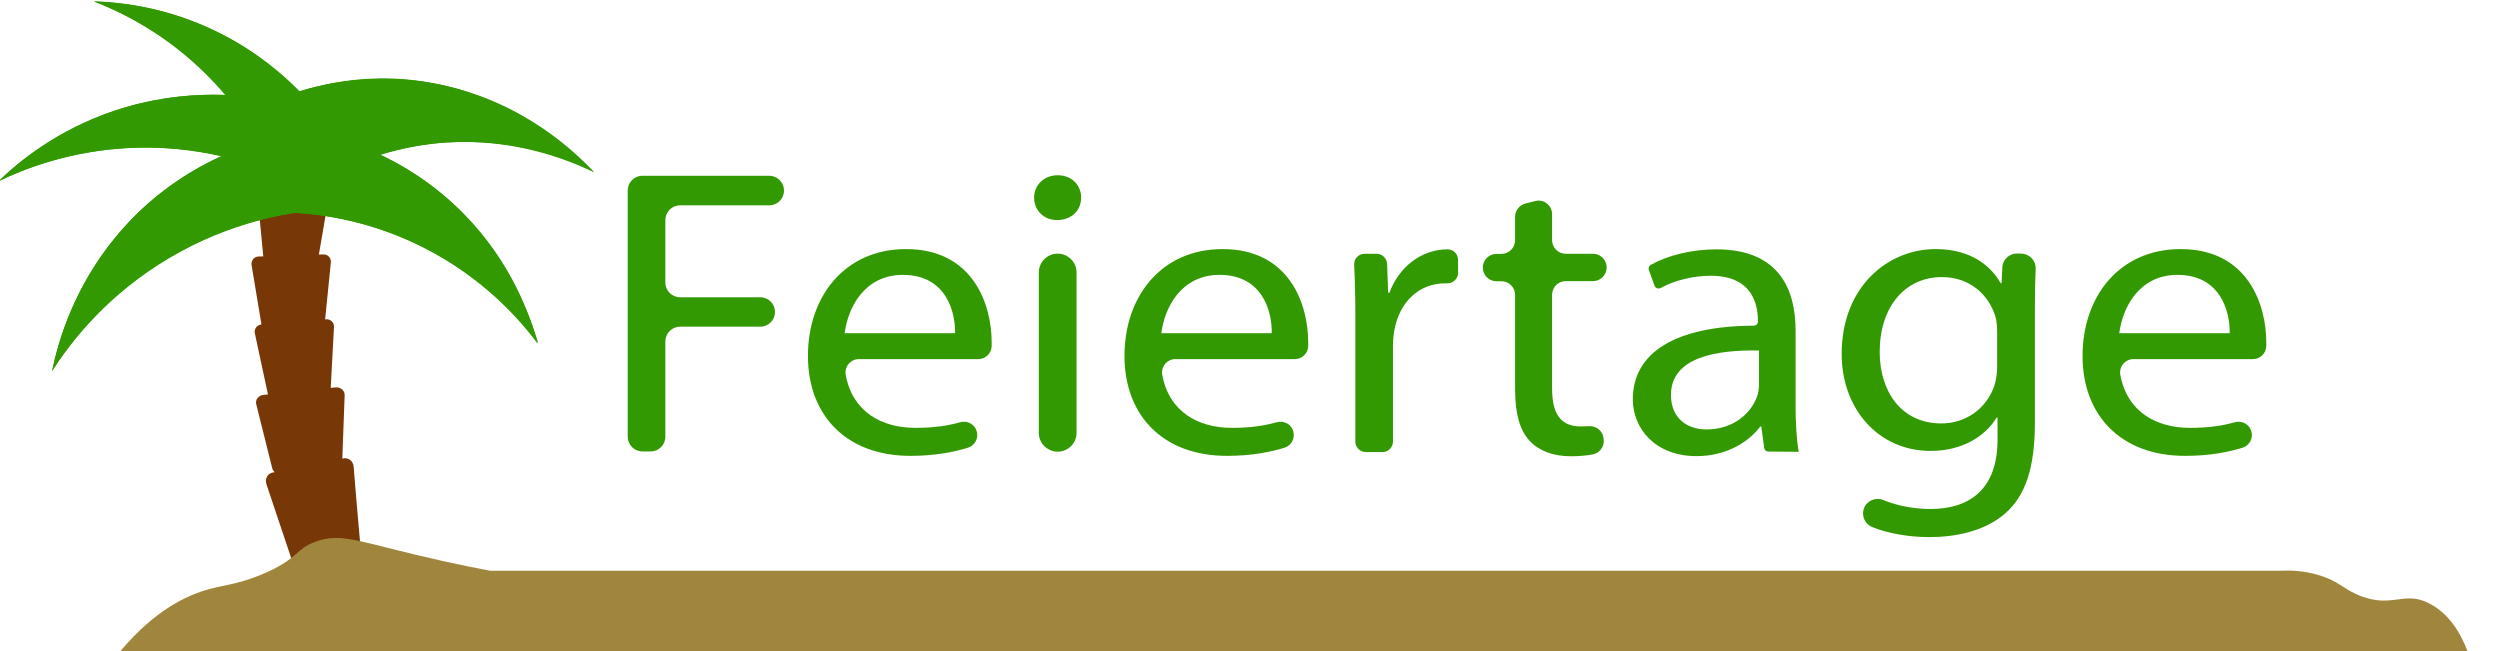 <?xml version="1.0" encoding="utf-8"?>
<!-- Generator: Adobe Illustrator 24.0.0, SVG Export Plug-In . SVG Version: 6.00 Build 0)  -->
<svg version="1.1" id="Ebene_1" xmlns="http://www.w3.org/2000/svg" xmlns:xlink="http://www.w3.org/1999/xlink" x="0px" y="0px"
	 viewBox="0 0 1920 500" style="enable-background:new 0 0 1920 500;" xml:space="preserve">
<style type="text/css">
	.st0{fill:#773707;}
	.st1{fill:#339900;}
	.st2{fill:#A0863C;}
</style>
<g>
	<path class="st0" d="M271.6,358.4c-0.3-4.1-3.9-7.1-7.6-6.4l-1.1,0.2c0.6-16.2,1.2-32.4,1.8-48.7c0.1-3.5-3.1-6.3-6.8-6l-3.9,0.4
		c0.8-15.6,1.7-31.2,2.5-46.8c0.2-3.4-2.6-6.1-6-5.9l-0.8,0.1c1.5-14.6,2.9-29.2,4.4-43.8c0.3-3.4-2.3-6.2-5.7-6.1l-3.5,0.1
		c2-11.5,3.9-23,5.9-34.4c0.5-2.8-1.6-5.5-4.5-5.6l-42.8-1.6c-2.9-0.1-5.2,2.3-4.9,5.2c1.2,12.6,2.4,25.2,3.6,37.8l-3.7,0.1
		c-3.4,0.1-5.8,3.2-5.3,6.5c2.5,15.2,5.1,30.4,7.6,45.7l-0.1,0c-3.3,0.3-5.7,3.4-5,6.7c3.4,15.7,6.7,31.3,10.1,47l-3.6,0.4
		c-3.7,0.4-6.3,3.8-5.4,7.2c4.1,16.4,8.2,32.8,12.3,49.2c0.3,1.2,1,2.2,1.9,2.9l-1.9,0.4c-3.7,0.8-5.8,4.9-4.5,8.8
		c6.3,18.7,12.5,37.4,18.8,56.1c1.1,3.2,4.2,5.2,7.3,4.6l41-8.4c3.1-0.6,5.1-3.6,4.9-7.1C274.8,397.7,273.2,378,271.6,358.4z"/>
</g>
<path class="st1" d="M413.4,263.6c-13.7-18.2-41.9-50.6-88.6-73.9c-39.8-19.9-76.2-24.9-98-26.2c2.7-20.9,5.4-41.9,8.2-62.8
	c22.6,3.9,73.7,16.3,118.9,61.6C390.5,199.1,406.5,240.7,413.4,263.6z"/>
<path class="st1" d="M456.3,132.3c-21.6-10.4-62.1-26-113.3-22.9c-55.3,3.3-95.7,26.8-115.8,40.6c-2-25.6-4-51.1-5.9-76.7
	c21.6-8,72-22.7,133.5-4C404.7,84.5,439.1,114.8,456.3,132.3z"/>
<path class="st1" d="M40,284.8c12.3-19.1,37.4-52.8,80.8-80.9c47.9-31,93.6-39.3,116.6-41.9c-11.9-17.9-23.9-35.7-35.8-53.6
	c-21.9,6.2-71,23.5-111.6,72.2C57.1,220,44.9,262,40,284.8z"/>
<path class="st1" d="M72.1,1.1c20.2,7.7,56.1,24.2,89.6,58.7c36.2,37.3,51.7,76.9,58.3,97.9c14.7-13.9,29.3-27.7,44-41.6
	c-10.6-18.5-37.5-59.3-89.5-87.5C132.4,5.8,93.1,1.8,72.1,1.1z"/>
<path class="st1" d="M-1,139.2c19.2-9.3,55.6-23.9,103.6-25.7c51.9-1.9,91.7,12,111.7,20.5c-0.5-18.9-0.9-37.7-1.4-56.6
	c-20.8-4.1-69.2-10.9-124.9,7.6C42.8,100.2,13.5,125-1,139.2z"/>
<g>
	<path class="st1" d="M493.4,135h97.4c6.3,0,11.3,5.1,11.3,11.3v0.1c0,6.3-5.1,11.3-11.3,11.3h-68.5c-6.3,0-11.3,5.1-11.3,11.3V217
		c0,6.3,5.1,11.3,11.3,11.3h61.6c6.3,0,11.3,5.1,11.3,11.3v0c0,6.3-5.1,11.3-11.3,11.3h-61.6c-6.3,0-11.3,5.1-11.3,11.3v73.2
		c0,6.3-5.1,11.3-11.3,11.3h-6.3c-6.3,0-11.3-5.1-11.3-11.3V146.3C482.1,140,487.1,135,493.4,135z"/>
	<path class="st1" d="M659.6,275.8c-6.4,0-11.2,5.8-10.1,12.1c5.3,28.6,27.8,40.7,53.6,40.7c14.8,0,25.4-1.8,34.3-4.3
		c5.6-1.6,11.4,1.6,12.8,7.2v0c1.4,5.2-1.6,10.7-6.7,12.3c-10.5,3.3-25.3,6.3-44.3,6.3c-49.2,0-78.7-31.1-78.7-76.7
		c0-46.1,28.6-82.1,75.3-82.1c52.2,0,65.8,43.5,65.8,71.5c0,1.1,0,2.1,0,3c-0.1,5.5-4.7,10-10.2,10H659.6z M733.5,255.9
		c0.3-17.4-7.5-44.8-40.1-44.8c-29.7,0-42.3,25.5-44.7,44.8H733.5z"/>
	<path class="st1" d="M830.3,151.8c0,9.4-6.9,17.2-18.5,17.2c-10.5,0-17.6-7.8-17.6-17.2c0-9.5,7.4-17.2,18.1-17.2
		C823.2,134.6,830.3,142.2,830.3,151.8z M797.8,332.4V209.3c0-8,6.5-14.5,14.5-14.5l0,0c8,0,14.5,6.5,14.5,14.5v123.1
		c0,8-6.5,14.5-14.5,14.5l0,0C804.3,346.8,797.8,340.4,797.8,332.4z"/>
	<path class="st1" d="M902.7,275.8c-6.4,0-11.2,5.8-10.1,12.1c5.3,28.6,27.8,40.7,53.6,40.7c14.8,0,25.4-1.8,34.3-4.3
		c5.6-1.6,11.4,1.6,12.8,7.2l0,0c1.4,5.2-1.6,10.7-6.7,12.3c-10.5,3.3-25.3,6.3-44.3,6.3c-49.2,0-78.7-31.1-78.7-76.7
		c0-46.1,28.6-82.1,75.3-82.1c52.2,0,65.8,43.5,65.8,71.5c0,1.1,0,2.1,0,3c-0.1,5.5-4.7,10-10.2,10H902.7z M976.7,255.9
		c0.3-17.4-7.5-44.8-40.1-44.8c-29.7,0-42.3,25.5-44.7,44.8H976.7z"/>
	<path class="st1" d="M1040.9,242.2c0-14.4-0.3-27.1-0.9-38.9c-0.2-4.6,3.4-8.4,8-8.4h9.2c4.3,0,7.9,3.4,8.1,7.8l0.8,22.1h1
		c7.5-20.4,25.1-33.3,44.6-33.3c0,0,0.1,0,0.1,0c4.4,0,8,3.6,8,8.1v9.9c0,4.5-3.7,8.1-8.2,8.1c-0.5,0-1.1,0-1.7,0
		c-20.5,0-35,14.7-38.9,35.4c-0.8,3.9-1.2,8.4-1.2,12.9v73.2c0,4.5-3.6,8.1-8.1,8.1H1049c-4.5,0-8.1-3.6-8.1-8.1V242.2z"/>
	<path class="st1" d="M1192,164.5v19.9c0,5.8,4.7,10.5,10.5,10.5h20.9c5.8,0,10.5,4.7,10.5,10.5v0c0,5.8-4.7,10.5-10.5,10.5h-20.9
		c-5.8,0-10.5,4.7-10.5,10.5v71.5c0,18.9,5.7,29.6,22,29.6c2.3,0,4.4-0.1,6.3-0.2c5.8-0.4,10.9,3.9,11.3,9.8l0.1,0.9
		c0.3,5.3-3.3,10-8.5,11c-4.8,0.9-10.5,1.4-16.9,1.4c-13.4,0-24.5-4.2-31.4-11.7c-8-8.4-11.3-21.8-11.3-39.7v-72.5
		c0-5.8-4.7-10.5-10.5-10.5h-3.8c-5.8,0-10.5-4.7-10.5-10.5v0c0-5.8,4.7-10.5,10.5-10.5h3.8c5.8,0,10.5-4.7,10.5-10.5v-18
		c0-4.8,3.3-9,7.9-10.2l7.6-1.9C1185.6,152.7,1192,157.7,1192,164.5z"/>
	<path class="st1" d="M1358.1,346.8c-1.6,0-3-1.2-3.2-2.8l-2.2-16.4h-0.9c-8.8,11.9-26,22.7-48.9,22.7c-32.3,0-48.9-21.8-48.9-43.6
		c0-36.2,33.2-56.3,92.9-56.6c1.8,0,3.2-1.4,3.2-3.2l0,0c0-12.4-3.7-35.2-36.4-35.1c-13.5,0-27.6,3.5-38.4,9.4
		c-1.7,0.9-3.9,0.1-4.6-1.7l-4.4-12.2c-0.5-1.5,0.1-3.1,1.5-3.9c13.1-7.3,31.4-11.9,50.4-11.9c48.9,0,60.8,31.8,60.8,62.2v56.9
		c0,13,0.6,25.9,2.4,36.4c0,0,0,0,0,0L1358.1,346.8z M1350.8,269.2c-31.5-0.6-67.5,4.7-67.5,34.1c0,18.1,12.6,26.5,27.2,26.5
		c21.1,0,34.4-12.6,39-25.5c1-2.9,1.4-6.1,1.4-8.7V269.2z"/>
	<path class="st1" d="M1552.2,194.8c6.4,0,11.5,5.3,11.2,11.7c-0.4,8.2-0.6,17.7-0.6,29.9v88.3c0,35.2-7.6,56.3-22.8,69.6
		c-15.7,13.7-38.1,18.2-58.3,18.2c-15.1,0-31.2-2.6-43.8-7.7c-5.5-2.2-8.4-8.4-6.5-14l0-0.1c2.1-6.1,8.9-9.1,14.9-6.7
		c9.8,4,22.2,6.9,36.3,6.9c29.7,0,51.5-14.8,51.5-53.3v-16.9h-0.7c-8.7,14.3-26.2,25.6-50.8,25.6c-39.9,0-68.2-32.2-68.2-74.4
		c0-51.6,35.3-80.6,72.2-80.6c27.8,0,42.8,13.6,49.9,26.2h0.7l0.6-12.2c0.3-5.9,5.2-10.6,11.2-10.6H1552.2z M1533.8,254.6
		c0-4.5-0.4-8.6-1.6-12.4c-5.4-16.1-19.4-29.4-40.9-29.4c-27.8,0-47.7,22.3-47.7,57.6c0,29.7,16.2,54.8,47.4,54.8
		c18.1,0,34.2-10.8,40.5-28.5c1.5-4.5,2.3-9.9,2.3-14.7V254.6z"/>
	<path class="st1" d="M1638.5,275.8c-6.4,0-11.2,5.8-10.1,12.1c5.3,28.6,27.8,40.7,53.6,40.7c14.8,0,25.4-1.8,34.3-4.3
		c5.6-1.6,11.4,1.6,12.8,7.2v0c1.4,5.2-1.6,10.7-6.7,12.3c-10.5,3.3-25.3,6.3-44.3,6.3c-49.2,0-78.7-31.1-78.7-76.7
		c0-46.1,28.6-82.1,75.3-82.1c52.2,0,65.8,43.5,65.8,71.5c0,1.1,0,2.1,0,3c-0.1,5.5-4.7,10-10.2,10H1638.5z M1712.4,255.9
		c0.3-17.4-7.5-44.8-40.1-44.8c-29.7,0-42.3,25.5-44.7,44.8H1712.4z"/>
</g>
<path class="st2" d="M1863.1,462.2c-16.9-7.4-26.3,4.1-48.9-4c-14.4-5.2-17.1-11.8-34-16.7c-11.6-3.4-21.9-3.5-28.7-3.2H376.3
	c-8.1-1.5-20.7-4-36.1-7.4c-63.2-14-77.1-22.5-97.8-14.9c-15.5,5.7-12.9,12.3-37.2,23.4c-19,8.6-31.7,9.7-43.6,12.8
	c-18.1,4.7-42.6,16.4-69.1,47.8h258.2h34h1366.8h1H1895C1890.2,487.4,1881.1,470.1,1863.1,462.2z"/>
<path class="st1" d="M226.7,163.4c21.8,1.3,58.3,6.4,98.3,26.6c46.4,23.5,74.4,55.8,88,74c-5.7-21.2-20-62.6-57-100
	c-23-23.3-47-37-64-45c15.5-4.8,35.9-9.4,60-10c47.1-1.2,83.9,13.2,104,23c-14.2-15.2-55.7-55.7-123-68c-45.5-8.3-82.9,0-103,6
	c-12.8-13-32.5-30-60-44C130.2,5.7,93.4,1.7,72,1c18.1,7.1,41.8,18.7,66,38c14.5,11.6,26,23.4,35,34c-19.7-0.8-50.2,0.4-85,12
	c-44,14.8-73.6,39.2-89,54c20-9.6,52.4-22,94-25c31.6-2.3,58.1,1.7,77,6c-18.7,8.6-48,25-75,55c-38.3,42.4-50.6,88.3-55,110
	c13.6-21.3,42.4-60,93-89C169.7,174.9,204.1,166.8,226.7,163.4z"/>
</svg>
